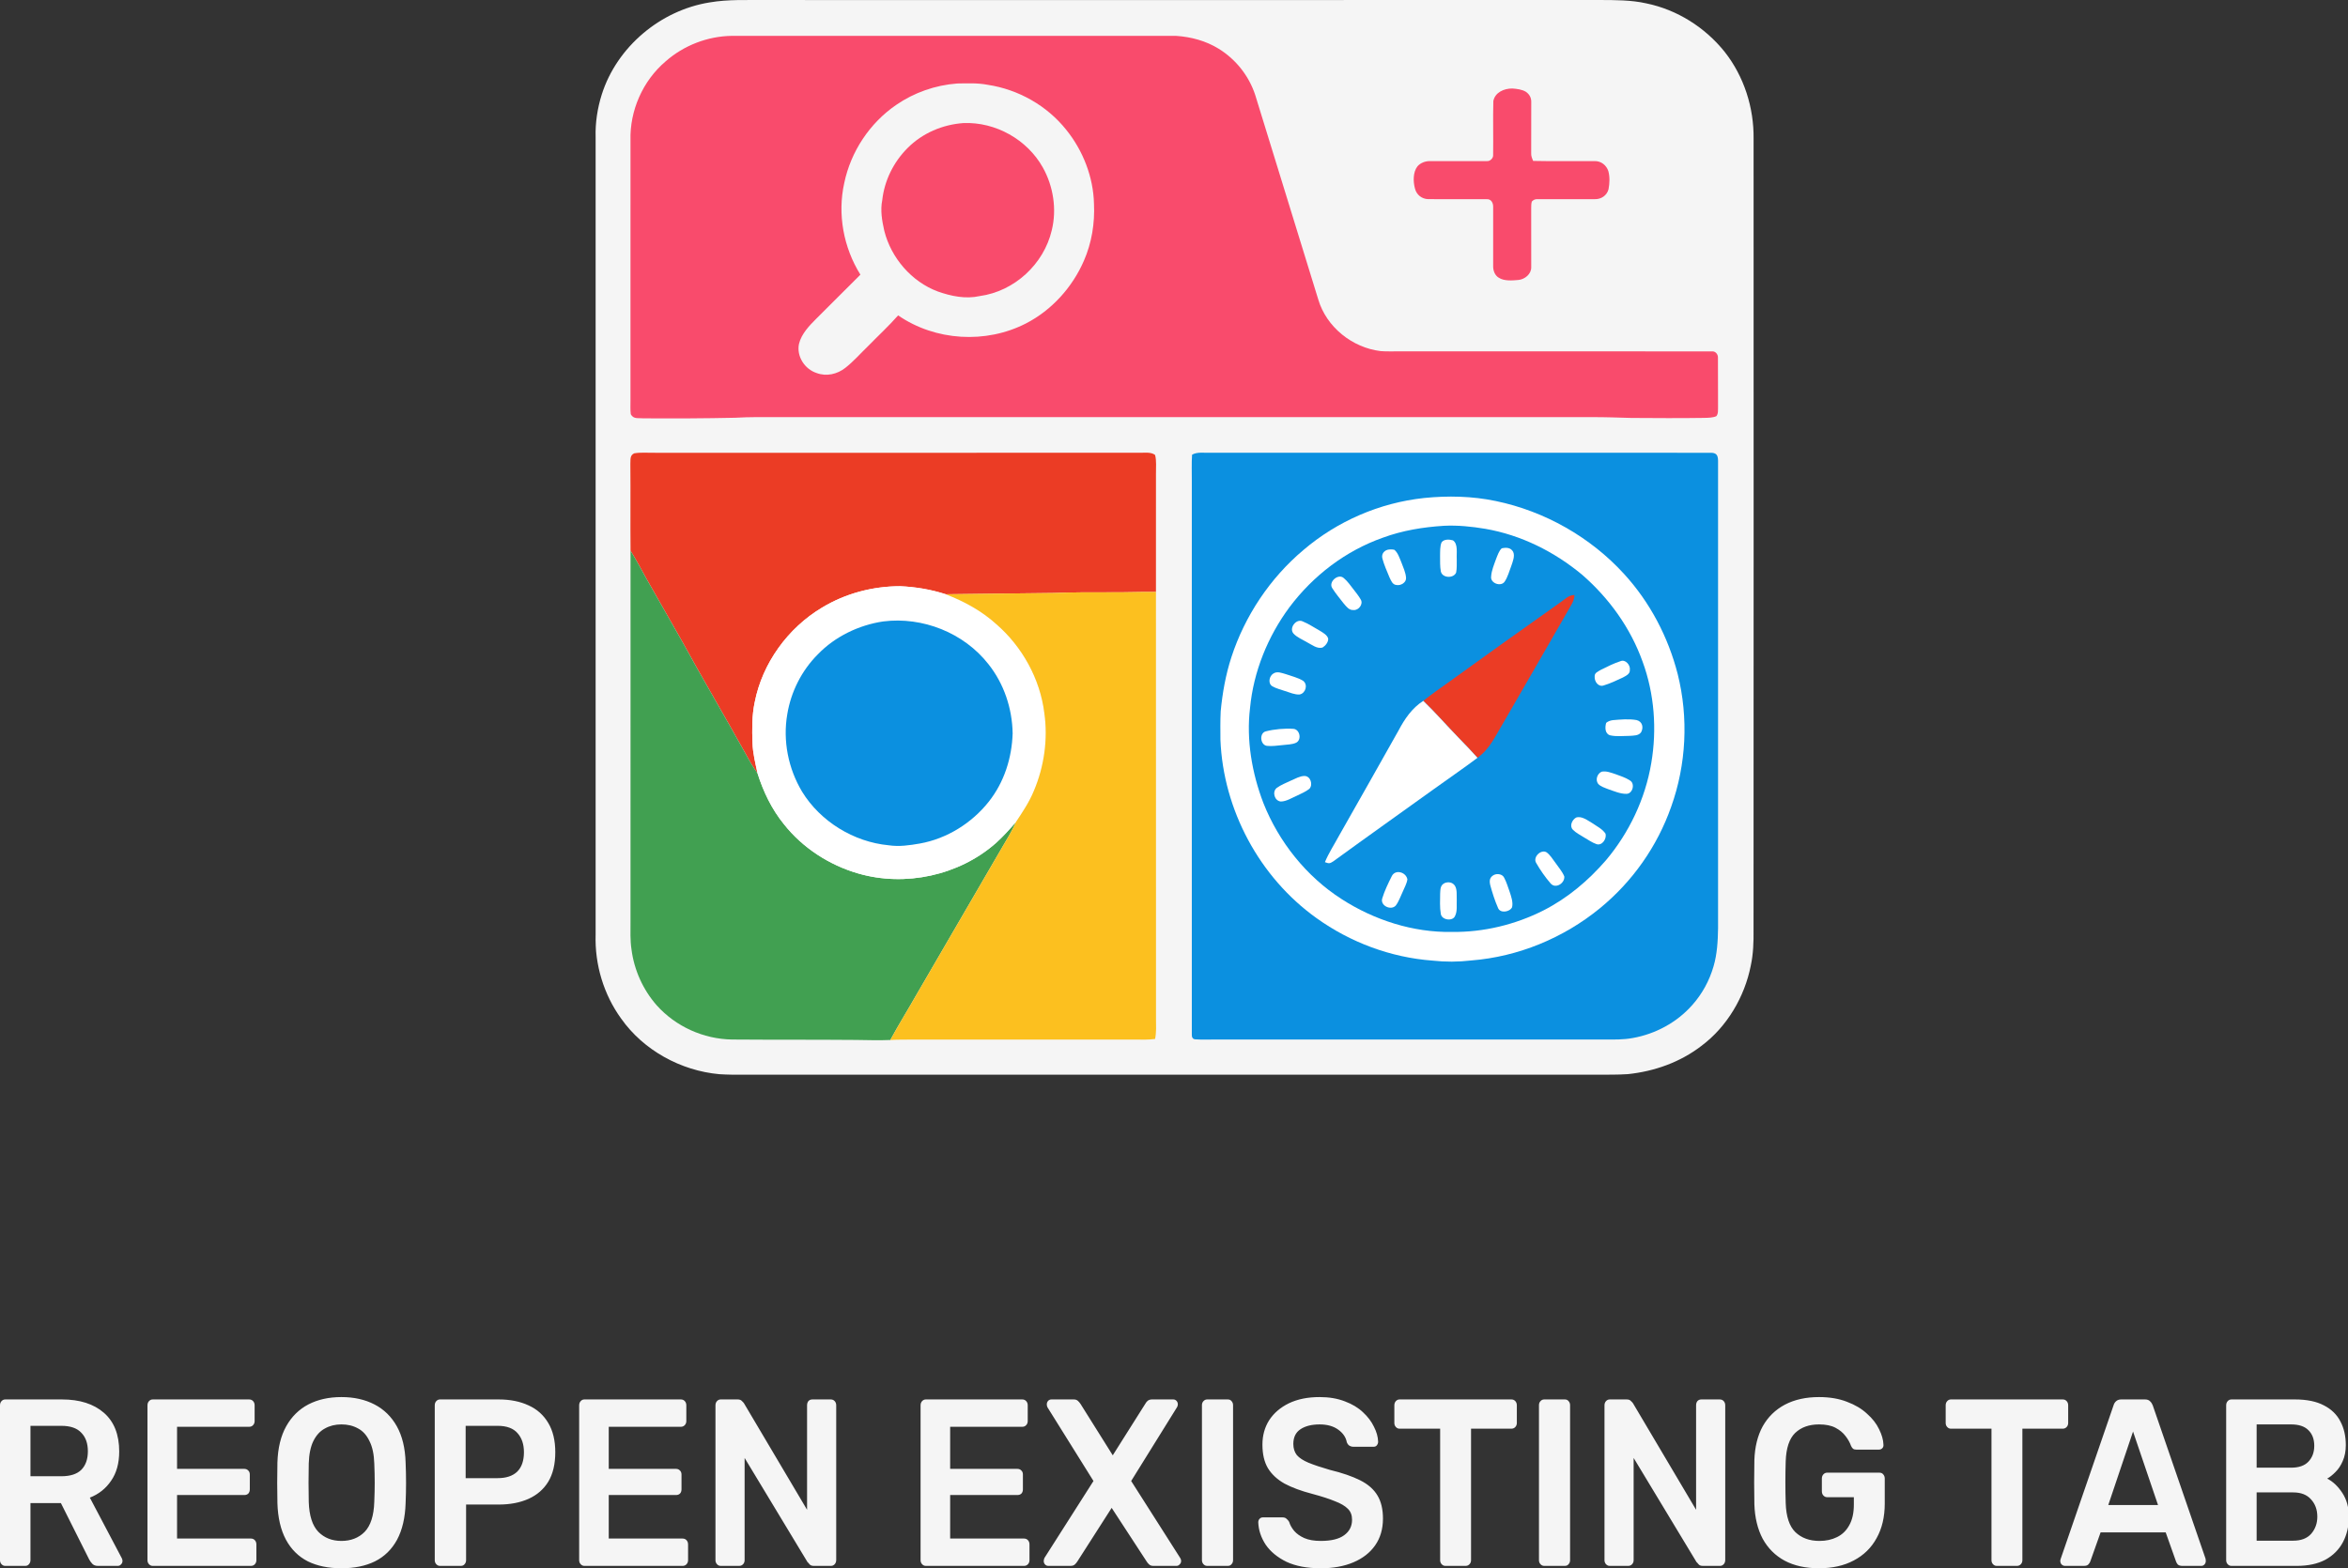 <?xml version="1.0" encoding="UTF-8" standalone="no"?>
<svg
   version="1.1"
   viewBox="0 0 1480.682 989.32"
   width="1480.682pt"
   height="989.32pt"
   id="svg32"
   sodipodi:docname="existing.svg"
   inkscape:version="1.3.2 (091e20e, 2023-11-25)"
   xmlns:inkscape="http://www.inkscape.org/namespaces/inkscape"
   xmlns:sodipodi="http://sodipodi.sourceforge.net/DTD/sodipodi-0.dtd"
   xmlns="http://www.w3.org/2000/svg"
   xmlns:svg="http://www.w3.org/2000/svg">
  <rect x="0" y="0" width="1480.682" height="989.32" fill="#333333" stroke="none"/>
  <defs
     id="defs32" />
  <sodipodi:namedview
     id="namedview32"
     pagecolor="#ffffff"
     bordercolor="#000000"
     borderopacity="0.25"
     inkscape:showpageshadow="2"
     inkscape:pageopacity="0.0"
     inkscape:pagecheckerboard="0"
     inkscape:deskcolor="#d1d1d1"
     inkscape:document-units="pt"
     inkscape:zoom="0.67659198"
     inkscape:cx="972.52113"
     inkscape:cy="623.71416"
     inkscape:window-width="2560"
     inkscape:window-height="1387"
     inkscape:window-x="3432"
     inkscape:window-y="25"
     inkscape:window-maximized="0"
     inkscape:current-layer="svg32" />
  <path
     d="m 482.62,0.016 c 49,0.02 98,-0.02 147,0.02 126.27,-0.04 252.72,0 379,-0.03 9.7,0.02 20.04,-0.03 29.52,2.11 19.44,3.98 37.05,15.11 49.43,30.55 12.26,15.54 18.52,35.23 18.27,54.96 0.08,166.33 0,332.67 -0.03,499 0.08,7.57 -0.13,15.04 -1.73,22.46 -3.89,19.77 -15.02,38.66 -31.26,50.75 -13.41,10.27 -29.54,15.97 -46.26,17.73 -6.66,0.43 -13.24,0.33 -19.94,0.34 -179,0 -358,0 -537,0.01 -5.35,0.05 -10.7,0.03 -16.04,-0.32 -24.26,-2.2 -47.78,-15.08 -61.87,-35.06 -11.04,-15.24 -16.68,-34.12 -16.1,-52.91 0.02,-167.66 0.01,-335.33 0,-502.99 -0.27,-9.16 1.14,-18.4 3.9,-27.12 9.55,-30.03 37.03,-53.06 68.04,-58 11.89,-2 23.11,-1.41 35.07,-1.5 z"
     fill="#000000"
     id="path2"
     style="fill:#f5f5f5;fill-opacity:1" />
  <path
     d="m 461.59,22.616 c 93.35,0.03 186.72,-0.01 280.08,0.01 9.46,0.64 18.73,3.11 26.85,8.12 10.76,6.63 19,16.99 22.98,28.99 13.33,43.06 26.58,86.11 39.82,129.2 5.14,17.38 21.47,30.42 39.34,32.54 3.96,0.33 7.98,0.1 11.96,0.16 65.35,0.01 131.74,-0.04 196.97,0.03 2.26,-0.21 3.89,1.89 3.77,4.03 0.13,10.32 -0.06,20.66 0.06,30.98 -0.1,1.97 0.26,4.2 -1.05,5.83 -2.32,1.07 -5.2,1.01 -7.71,1.1 -15.34,0.24 -30.69,0.12 -46.04,0.03 -8.33,-0.25 -16.66,-0.53 -25,-0.51 -171,0.01 -342,-0.01 -513,-0.01 -8.98,0.01 -18.02,-0.14 -26.99,0.4 -19.34,0.42 -38.69,0.49 -58.04,0.36 -3.13,-0.33 -6.01,0.69 -7.81,-2.57 -0.37,-2.85 -0.15,-5.81 -0.19,-8.68 0.01,-54.67 0.02,-109.33 0.01,-163.99 -0.53,-18.87 7.73,-37.64 22.11,-49.89 11.52,-10.14 26.53,-15.93 41.88,-16.13 z"
     fill="#ffffff"
     id="path3"
     style="fill:#f94b6c;fill-opacity:1" />
  <path
     d="m 953.65,55.826 c 2.86,0.21 6.17,0.56 8.65,2.11 2.27,1.62 3.45,3.82 3.33,6.65 0.03,10.69 -0.05,21.39 -0.04,32.09 -0.09,1.79 0.56,3.23 1.24,4.83 12.94,0.3 25.89,0.06 38.82,0.12 4,-0.11 7.42,2.61 8.61,6.36 0.98,3.66 0.8,7.7 0.1,11.39 -1,3.95 -4.7,6.4 -8.7,6.26 -12.01,0.02 -24.04,-0.06 -36.05,-0.01 -1.61,-0.05 -2.47,0.39 -3.61,1.48 -0.45,1.4 -0.37,3 -0.41,4.46 0.06,12.35 0.03,24.73 0.02,37.08 0.05,4.24 -4.05,7.55 -8.03,7.95 -3.89,0.35 -9.1,0.82 -12.49,-1.46 -2.51,-1.47 -3.58,-4.68 -3.48,-7.46 -0.01,-12.35 0.04,-24.73 0,-37.08 0.1,-2.46 -1.21,-5.13 -4.01,-4.94 -12.33,-0.13 -24.67,0.06 -37,-0.04 -4.02,-0.13 -7.33,-2.75 -8.3,-6.68 -1.18,-4.34 -1.32,-10.29 1.58,-14.03 1.85,-2.14 4.91,-3.32 7.7,-3.28 12,-0.06 24.02,0.1 36.02,-0.01 2.09,0.25 4.25,-1.94 3.99,-4.02 0.17,-11.27 -0.16,-22.6 0.13,-33.87 1.11,-5.51 6.77,-7.93 11.93,-7.9 z"
     fill="#ffffff"
     id="path4"
     style="fill:#f94b6c;fill-opacity:1" />
  <path
     d="m 603.6,52.666 c 6.58,-0.08 12.76,-0.42 19.21,0.82 19.33,2.91 37.37,13.09 49.57,28.38 10.59,13.11 17.13,29.87 17.5,46.76 0.57,12.27 -1.43,24.61 -6.37,35.88 -7.23,16.69 -20.28,31.17 -36.51,39.51 -25.28,12.99 -57.19,11.08 -80.62,-5.07 -5.99,6.78 -12.69,12.96 -19.01,19.43 -4.73,4.55 -9.13,9.64 -14.31,13.68 -5.1,4 -11.91,5.57 -18.08,3.25 -7.52,-2.43 -12.79,-10.55 -11.12,-18.42 1.56,-6.38 6.53,-11.47 11.03,-15.99 9.21,-9.21 18.46,-18.45 27.69,-27.64 -10.64,-17.07 -14.57,-38.12 -10.19,-57.8 4.13,-19.84 16.05,-37.83 32.77,-49.29 11.38,-7.82 24.68,-12.46 38.44,-13.5 z"
     fill="#000000"
     id="path5"
     style="fill:#f5f5f5;fill-opacity:1" />
  <path
     d="m 607.57,77.626 c 20.21,-0.81 40.16,10.35 50.04,28 6.65,11.86 8.91,26.39 5.65,39.63 -5.01,21.42 -23.61,38.53 -45.45,41.5 -8.85,1.99 -18.02,0.08 -26.42,-2.89 -16.57,-6.15 -29.46,-21.22 -33.74,-38.26 -1.43,-6.35 -2.59,-12.9 -1.29,-19.35 1.38,-12.43 7.17,-24.08 15.99,-32.9 9.35,-9.4 22.05,-14.8 35.22,-15.73 z"
     fill="#ffffff"
     id="path6"
     style="fill:#f94b6c;fill-opacity:1" />
  <path
     d="m 399.99,285.946 c 4.44,-0.74 9.14,-0.21 13.63,-0.33 101.33,-0.01 202.67,0.06 303.99,-0.03 3.28,0.2 8.1,-0.77 10.8,1.4 0.99,3.68 0.49,7.85 0.56,11.64 -0.02,24.93 -0.03,49.87 -0.01,74.8 -9.78,-0.16 -19.56,0.31 -29.34,0.2 -11.69,-0.03 -23.36,-0.03 -35.04,0.43 -22.71,0.31 -45.42,0.46 -68.13,0.81 -9.44,-3.05 -18.93,-4.63 -28.84,-5.08 -17.32,0.03 -34.45,4.55 -49.3,13.54 -21.44,12.83 -37.56,35 -42.37,59.6 -1.79,8.35 -1.73,17.23 -1.39,25.73 0.17,6.39 1.81,12.92 3.16,19.18 -2.75,-3.8 -5.07,-7.85 -7.3,-11.97 -13.32,-23.95 -27.26,-47.56 -40.43,-71.59 -7.36,-12.97 -14.8,-25.91 -22.14,-38.89 -3.32,-6.06 -6.61,-12.12 -10.21,-18.01 -0.16,-18.27 0.06,-36.54 -0.11,-54.8 0.18,-2.64 -0.44,-5.33 2.47,-6.63 z"
     fill="#eb3c25"
     id="path7" />
  <path
     d="m 763.62,285.606 c 105.02,0.04 210.03,0.01 315.04,0.01 3.69,-0.06 4.73,1.48 4.77,4.99 0.02,98.34 0,196.68 0,295.02 -0.11,7.95 -0.59,16.31 -2.85,23.97 -2.61,9.01 -7.23,17.52 -13.52,24.5 -9.61,10.86 -23.18,18.18 -37.42,20.68 -6.02,1.14 -11.94,0.95 -18.02,0.96 -81.67,0.02 -163.33,-0.01 -245,-0.01 -4.28,-0.05 -8.6,0.2 -12.87,-0.12 -1.69,-0.08 -2.26,-1.48 -2.17,-3 -0.01,-116.32 -0.02,-232.65 0,-348.98 0.04,-5.58 -0.23,-11.23 0.15,-16.79 3.3,-1.99 8.15,-1.04 11.89,-1.23 z"
     fill="#0b90e0"
     id="path8" />
  <path
     d="m 897.94,314.146 c 15.05,-1.53 30.51,-1.22 45.35,1.91 30.83,6.4 59.67,22.75 80.89,46.01 16.32,17.85 27.84,39.79 33.81,63.19 6.88,27.52 5.43,56.94 -4.12,83.64 -8.79,25.04 -24.42,47.23 -44.94,64.03 -22.97,18.78 -51.48,30.58 -81.1,32.93 -8.24,0.96 -16.3,1 -24.55,0.09 -26.28,-1.97 -51.76,-11.49 -73.14,-26.85 -35.94,-25.73 -58.76,-68.32 -60.52,-112.47 -0.02,-5.97 -0.14,-11.97 0.17,-17.93 1.09,-11.53 3.16,-23.15 6.75,-34.17 8.5,-26.1 24.4,-49.9 45.41,-67.58 21.36,-18.24 48.07,-29.78 75.99,-32.8 z"
     fill="#ffffff"
     id="path9" />
  <path
     d="m 910.58,331.666 c 8.78,-0.43 17.44,0.47 26.08,1.91 22.56,3.92 43.5,14.38 61.04,28.96 17.05,14.83 30.53,33.54 38.16,54.88 7.44,20.29 9.08,42.67 5.46,63.92 -3.78,22.54 -13.92,43.91 -28.62,61.36 -11.15,12.86 -24.18,23.86 -39.4,31.61 -17.74,8.98 -37.79,13.81 -57.68,13.56 -24.44,0.45 -49.08,-7.49 -69.54,-20.7 -22.26,-14.24 -39.67,-36.12 -49.38,-60.63 -7.2,-18.82 -10.85,-39.89 -8.4,-59.99 2.16,-22.82 11.19,-45.05 24.8,-63.44 14.97,-19.99 35.43,-35.65 59.05,-43.97 12.39,-4.54 25.3,-6.64 38.43,-7.47 z"
     fill="#0b90e0"
     id="path10" />
  <path
     d="m 916.25,340.856 c 3.4,2.28 2.12,8.25 2.4,11.77 -0.07,2.82 0.18,5.81 -0.4,8.57 -1.62,3.82 -8.73,3.51 -9.64,-0.73 -0.6,-3.2 -0.42,-6.59 -0.48,-9.84 0.07,-2.72 -0.12,-5.92 0.93,-8.47 1.53,-2.18 4.94,-1.96 7.19,-1.3 z"
     fill="#ffffff"
     id="path11" />
  <path
     d="m 947.02,345.876 c 2.77,-0.58 5.72,-0.58 7.21,2.25 1.23,2.62 -0.34,6.32 -1.2,8.89 -1.27,3.25 -2.19,6.95 -4.16,9.85 -2.31,3.49 -9.2,1.06 -8.53,-3.25 0.23,-3.77 1.89,-7.57 3.14,-11.11 0.91,-2.2 1.75,-5 3.54,-6.63 z"
     fill="#ffffff"
     id="path12" />
  <path
     d="m 874.94,346.816 c 1.41,-0.33 2.91,-0.32 4.33,-0.02 2.26,1.76 3.29,5.24 4.4,7.8 1.15,3.18 2.82,6.58 3.01,9.97 0.14,2.95 -3.34,4.98 -6.01,4.46 -2.63,-0.16 -3.51,-2.94 -4.5,-4.94 -1.57,-3.83 -3.32,-7.69 -4.39,-11.7 -0.72,-2.57 0.67,-4.79 3.16,-5.57 z"
     fill="#ffffff"
     id="path13" />
  <path
     d="m 397.63,347.376 c 3.6,5.89 6.89,11.95 10.21,18.01 7.34,12.98 14.78,25.92 22.14,38.89 13.17,24.03 27.11,47.64 40.43,71.59 2.23,4.12 4.55,8.17 7.3,11.97 3.67,11.62 8.93,22.58 16.64,32.07 11.77,14.93 28.67,25.84 46.89,31.09 29.53,8.58 63.55,1.26 86.66,-19.09 4.56,-4.03 8.7,-8.73 12.72,-13.31 -2.43,5.77 -5.71,10.79 -8.82,16.2 -17.84,30.53 -35.48,61.17 -53.31,91.7 -5.6,9.88 -11.63,19.53 -17.04,29.52 -7.25,0.32 -14.57,0.05 -21.83,-0.03 -26,-0.22 -52.01,-0.06 -78.01,-0.26 -18.01,-0.31 -35.47,-8.16 -47.49,-21.59 -8.61,-9.81 -14.24,-22.27 -15.88,-35.22 -0.89,-5.8 -0.63,-11.46 -0.63,-17.29 0.02,-78.08 -0.03,-156.18 0.02,-234.25 z"
     fill="#41a051"
     id="path14" />
  <path
     d="m 847.5,364.736 c 2.33,1.94 4.13,4.63 6.01,7 1.58,2.09 3.33,4.16 4.6,6.46 1.74,2.86 -1.32,6.88 -4.5,6.61 -2.9,0.22 -4.44,-2.08 -6.16,-4.01 -2.45,-3.22 -5.15,-6.34 -7.3,-9.78 -2.67,-4.01 3.93,-9.6 7.35,-6.28 z"
     fill="#ffffff"
     id="path15" />
  <path
     d="m 567.61,369.786 c 9.91,0.45 19.4,2.03 28.84,5.08 11.69,4.57 22.63,10.48 31.96,18.97 16.24,14.14 27.49,34.42 30.14,55.85 2.4,16.53 -0.08,33.92 -6.61,49.26 -2.91,7.09 -7.11,13.31 -11.32,19.65 -4.02,4.58 -8.16,9.28 -12.72,13.31 -23.11,20.35 -57.13,27.67 -86.66,19.09 -18.22,-5.25 -35.12,-16.16 -46.89,-31.09 -7.71,-9.49 -12.97,-20.45 -16.64,-32.07 -1.35,-6.26 -2.99,-12.79 -3.16,-19.18 -0.34,-8.5 -0.4,-17.38 1.39,-25.73 4.81,-24.6 20.93,-46.77 42.37,-59.6 14.85,-8.99 31.98,-13.51 49.3,-13.54 z"
     fill="#ffffff"
     id="path16" />
  <path
     d="m 699.62,373.626 c 9.78,0.11 19.56,-0.36 29.34,-0.2 0,89.74 0.04,179.47 0.03,269.2 0.02,4.3 0.3,8.51 -0.58,12.76 -4.26,0.54 -8.51,0.44 -12.79,0.38 -46.33,0 -92.67,0 -139,0.01 -5.06,0.02 -10.11,-0.06 -15.17,0.24 5.41,-9.99 11.44,-19.64 17.04,-29.52 17.83,-30.53 35.47,-61.17 53.31,-91.7 3.11,-5.41 6.39,-10.43 8.82,-16.2 4.21,-6.34 8.41,-12.56 11.32,-19.65 6.53,-15.34 9.01,-32.73 6.61,-49.26 -2.65,-21.43 -13.9,-41.71 -30.14,-55.85 -9.33,-8.49 -20.27,-14.4 -31.96,-18.97 22.71,-0.35 45.42,-0.5 68.13,-0.81 11.68,-0.46 23.35,-0.46 35.04,-0.43 z"
     fill="#fcc01f"
     id="path17" />
  <path
     d="m 992.87,375.316 c -0.07,2.72 -1.11,4.81 -2.46,7.08 -14.17,24.52 -28.15,49.13 -42.41,73.6 -5.01,8.2 -8.28,16.2 -16.27,22.03 -3.89,-4.28 -7.82,-8.5 -11.89,-12.61 -7.48,-7.7 -14.52,-15.84 -22.31,-23.31 4.97,-3.94 10.12,-7.62 15.3,-11.27 23.64,-17.05 47.34,-34.05 71.16,-50.86 3.02,-1.99 4.99,-4.55 8.88,-4.66 z"
     fill="#eb3c25"
     id="path18" />
  <path
     d="m 556.95,392.006 c 24.84,-3.15 50.87,7.15 66.36,26.94 9.84,12.38 15.01,27.94 15.28,43.69 -0.5,15.49 -5.33,30.74 -14.99,42.98 -10.69,13.57 -26.46,23.43 -43.52,26.48 -6.65,1.15 -13.03,2.1 -19.79,1.09 -21.91,-2.09 -42.95,-14.97 -54.47,-33.77 -8.72,-14.52 -12.25,-32.17 -9.35,-48.89 2.33,-14.17 9.1,-27.62 19.28,-37.77 10.81,-11.24 25.84,-18.46 41.2,-20.75 z"
     fill="#0b90e0"
     id="path19" />
  <path
     d="m 821.28,391.886 c 3.87,1.55 7.43,3.97 11.06,6 1.86,1.16 4.59,2.65 5.23,4.9 0.21,2.13 -1.65,4.49 -3.37,5.57 -3.39,1.35 -7.08,-1.8 -10.01,-3.24 -2.8,-1.69 -6.37,-3.08 -8.56,-5.54 -2.83,-3.37 1.6,-9.34 5.65,-7.69 z"
     fill="#ffffff"
     id="path20" />
  <path
     d="m 1022.03,417.026 c 3.07,-1.21 6.24,2.59 5.77,5.55 0.2,2.62 -2.51,3.74 -4.42,4.81 -3.92,1.82 -7.9,3.74 -12.05,4.98 -3.45,1.2 -5.98,-2.59 -5.71,-5.66 -0.2,-2.33 2.28,-3.16 3.9,-4.18 4.06,-2.02 8.18,-4.12 12.51,-5.5 z"
     fill="#ffffff"
     id="path21" />
  <path
     d="m 810.94,425.276 c 3.58,1.29 7.62,2.16 10.85,4.2 3.17,2.44 1.56,7.86 -2.21,8.6 -3.02,0.25 -6.33,-1.28 -9.2,-2.15 -2.64,-0.95 -5.58,-1.59 -8.01,-3.02 -2.94,-1.72 -2.03,-6.44 0.61,-8.02 2.48,-1.68 5.39,-0.3 7.96,0.39 z"
     fill="#ffffff"
     id="path22" />
  <path
     d="m 897.53,442.106 c 7.79,7.47 14.83,15.61 22.31,23.31 4.07,4.11 8,8.33 11.89,12.61 -9.11,6.84 -18.54,13.27 -27.78,19.93 -21.01,15.11 -41.95,29.95 -62.85,45.16 -2.34,1.6 -2.9,1.78 -5.59,0.73 2.43,-5.85 5.82,-10.96 8.82,-16.53 12.53,-22.12 25.12,-44.22 37.55,-66.41 3.94,-7.43 8.45,-14.15 15.65,-18.8 z"
     fill="#ffffff"
     id="path23" />
  <path
     d="m 1017.05,454.276 c 4.88,-0.41 10.17,-0.92 15.01,-0.05 3.68,0.92 4.51,4.64 2.85,7.67 -1.57,2.29 -4.8,2.09 -7.25,2.29 -4.01,0.01 -8.38,0.57 -12.3,-0.35 -3.36,-0.98 -3.3,-5.12 -2.49,-7.85 1.2,-1.02 2.64,-1.49 4.18,-1.71 z"
     fill="#ffffff"
     id="path24" />
  <path
     d="m 815.53,459.746 c 4.09,0.18 5.56,6.74 1.91,8.72 -2.58,1.27 -5.94,1.16 -8.76,1.55 -3.21,0.29 -6.62,0.85 -9.83,0.46 -4.23,-0.71 -4.83,-8.17 -0.53,-9.16 5.12,-1.34 11.95,-1.96 17.21,-1.57 z"
     fill="#ffffff"
     id="path25" />
  <path
     d="m 1009.95,486.806 c 2.86,-0.68 6.18,0.66 8.9,1.56 3.02,1.14 6.34,2.15 9.04,3.96 3.43,2 1.64,8.58 -2.34,8.42 -3.74,0.06 -7.65,-1.66 -11.16,-2.85 -2.16,-0.88 -5.03,-1.68 -6.6,-3.49 -1.85,-2.51 -0.56,-6.31 2.16,-7.6 z"
     fill="#ffffff"
     id="path26" />
  <path
     d="m 822.55,489.486 c 3.94,-0.06 5.64,5.6 3.11,8.15 -2.29,1.81 -5.18,2.99 -7.78,4.27 -3.14,1.34 -6.69,3.67 -10.14,3.69 -4.01,-0.33 -5.64,-6.05 -2.67,-8.53 2.75,-2.04 6.17,-3.29 9.24,-4.78 2.55,-1.09 5.44,-2.77 8.24,-2.8 z"
     fill="#ffffff"
     id="path27" />
  <path
     d="m 993.91,515.716 c 3.54,-1.17 7.21,1.79 10.13,3.47 2.81,1.96 6.61,3.79 8.45,6.75 0.79,3.11 -2.08,7.64 -5.65,6.56 -2.78,-0.92 -5.31,-2.77 -7.85,-4.22 -2.38,-1.52 -5.17,-2.88 -7.14,-4.93 -2.29,-2.37 -0.4,-6.26 2.06,-7.63 z"
     fill="#ffffff"
     id="path28" />
  <path
     d="m 975.32,537.656 c 2.3,1.67 3.9,4.45 5.61,6.68 1.88,2.73 4.27,5.42 5.53,8.5 0.46,4.17 -5.34,8.09 -8.56,4.5 -3.12,-3.54 -6.89,-8.89 -9.18,-13.02 -2.22,-3.59 3,-8.82 6.6,-6.66 z"
     fill="#ffffff"
     id="path29" />
  <path
     d="m 887.52,554.726 c -0.39,2.7 -1.92,5.3 -2.96,7.81 -1.37,2.86 -2.43,6.14 -4.36,8.67 -2.94,3.33 -9.9,0.18 -8.56,-4.43 1.46,-4.81 3.77,-9.59 6.03,-14.08 2.24,-4.57 9.05,-2.56 9.85,2.03 z"
     fill="#ffffff"
     id="path30" />
  <path
     d="m 942.09,551.906 c 2.11,-1.03 5.4,-0.56 6.47,1.79 1.46,2.7 2.33,5.76 3.38,8.64 1.01,3.06 2.37,6.76 1.59,9.98 -1.55,3.07 -7.64,4 -8.91,0.27 -2,-4.52 -3.53,-9.43 -4.84,-14.2 -0.65,-2.84 -0.47,-4.99 2.31,-6.48 z"
     fill="#ffffff"
     id="path31" />
  <path
     d="m 911.12,556.986 c 2.37,-0.85 4.95,-0.45 6.39,1.78 1.5,2.42 1,6.1 1.14,8.85 -0.16,3.16 0.44,7.11 -0.99,10 -1.36,3.79 -8.47,2.85 -9.07,-1.13 -0.73,-4.21 -0.43,-8.65 -0.41,-12.92 0.18,-2.78 0.05,-5.22 2.94,-6.58 z"
     fill="#ffffff"
     id="path32" />
  <path
     style="font-weight:500;font-size:143.946px;font-family:Rubik;-inkscape-font-specification:'Rubik Medium';fill:#f5f5f5;stroke-width:2.72"
     d="m 3.455,947.951 q -1.439,0 -2.447,-1.008 Q -3.8146972e-8,945.935 -3.8146972e-8,944.496 v -93.709 q 0,-1.583 1.008,-2.591 1.008,-1.008 2.447,-1.008 H 40.737 q 17.417,0 27.494,8.061 10.076,8.061 10.076,23.463 0,10.652 -5.326,17.705 -5.182,7.053 -13.963,10.22 l 21.016,36.706 q 0.432,0.864 0.432,1.583 0,1.296 -1.008,2.159 -0.864,0.864 -2.015,0.864 H 64.344 q -2.447,0 -3.743,-1.296 -1.296,-1.296 -2.015,-2.591 L 40.017,909.949 H 20.008 v 34.547 q 0,1.439 -1.008,2.447 -0.864,1.008 -2.447,1.008 z M 20.008,893.683 H 40.305 q 8.781,0 13.099,-3.887 4.318,-4.03 4.318,-11.228 0,-7.197 -4.318,-11.228 -4.174,-4.174 -13.099,-4.174 H 20.008 Z m 80.322,54.268 q -1.439,0 -2.447,-1.008 -1.008,-1.008 -1.008,-2.447 v -93.709 q 0,-1.583 1.008,-2.591 1.008,-1.008 2.447,-1.008 h 63.336 q 1.583,0 2.591,1.008 1.008,1.008 1.008,2.591 v 9.5 q 0,1.439 -1.008,2.447 -1.008,1.008 -2.591,1.008 h -47.358 v 25.478 h 44.191 q 1.583,0 2.591,1.008 1.008,0.864 1.008,2.447 v 8.925 q 0,1.583 -1.008,2.591 -1.008,0.864 -2.591,0.864 h -44.191 v 26.342 h 48.51 q 1.583,0 2.591,1.008 1.008,1.008 1.008,2.591 v 9.5 q 0,1.439 -1.008,2.447 -1.008,1.008 -2.591,1.008 z m 123.937,1.439 q -12.811,0 -22.024,-4.174 -9.213,-4.318 -14.395,-13.099 -5.182,-8.925 -5.614,-22.168 -0.144,-6.19 -0.144,-12.235 0,-6.046 0.144,-12.379 0.432,-13.099 5.758,-21.88 5.326,-8.781 14.539,-13.243 9.356,-4.462 21.736,-4.462 12.379,0 21.736,4.462 9.356,4.462 14.682,13.243 5.326,8.781 5.758,21.88 0.288,6.334 0.288,12.379 0,6.046 -0.288,12.235 -0.432,13.243 -5.614,22.168 -5.182,8.781 -14.539,13.099 -9.213,4.174 -22.024,4.174 z m 0,-16.554 q 9.356,0 15.258,-5.47 5.902,-5.614 6.334,-18.137 0.288,-6.334 0.288,-11.66 0,-5.47 -0.288,-11.66 -0.288,-8.349 -3.167,-13.531 -2.735,-5.326 -7.485,-7.629 -4.75,-2.447 -10.94,-2.447 -6.046,0 -10.796,2.447 -4.75,2.303 -7.629,7.629 -2.735,5.182 -3.023,13.531 -0.144,6.19 -0.144,11.66 0,5.326 0.144,11.66 0.432,12.523 6.334,18.137 5.902,5.47 15.114,5.47 z m 64.776,15.114 q -1.439,0 -2.447,-1.008 -1.008,-1.008 -1.008,-2.447 v -93.709 q 0,-1.583 1.008,-2.591 1.008,-1.008 2.447,-1.008 h 38.578 q 11.228,0 19.577,3.599 8.349,3.455 12.955,10.652 4.606,7.053 4.606,17.705 0,10.796 -4.606,17.849 -4.606,6.909 -12.955,10.364 -8.349,3.455 -19.577,3.455 h -21.448 v 33.683 q 0,1.439 -1.008,2.447 -0.864,1.008 -2.447,1.008 z m 16.842,-53.116 h 21.016 q 8.349,0 12.811,-3.887 4.462,-4.03 4.462,-11.804 0,-7.197 -4.174,-11.516 -4.174,-4.462 -13.099,-4.462 h -21.016 z m 78.019,53.116 q -1.439,0 -2.447,-1.008 -1.008,-1.008 -1.008,-2.447 v -93.709 q 0,-1.583 1.008,-2.591 1.008,-1.008 2.447,-1.008 h 63.336 q 1.583,0 2.591,1.008 1.008,1.008 1.008,2.591 v 9.5 q 0,1.439 -1.008,2.447 -1.008,1.008 -2.591,1.008 h -47.358 v 25.478 h 44.191 q 1.583,0 2.591,1.008 1.008,0.864 1.008,2.447 v 8.925 q 0,1.583 -1.008,2.591 -1.008,0.864 -2.591,0.864 h -44.191 v 26.342 h 48.51 q 1.583,0 2.591,1.008 1.008,1.008 1.008,2.591 v 9.5 q 0,1.439 -1.008,2.447 -1.008,1.008 -2.591,1.008 z m 89.534,0 q -1.439,0 -2.447,-1.008 -1.008,-1.008 -1.008,-2.447 v -93.709 q 0,-1.583 1.008,-2.591 1.008,-1.008 2.447,-1.008 h 11.084 q 2.015,0 2.879,1.008 1.008,0.864 1.296,1.296 l 41.456,64.488 v -63.192 q 0,-1.583 0.864,-2.591 1.008,-1.008 2.591,-1.008 h 12.091 q 1.583,0 2.591,1.008 1.008,1.008 1.008,2.591 v 93.565 q 0,1.583 -1.008,2.591 -1.008,1.008 -2.447,1.008 h -11.228 q -2.015,0 -2.879,-1.008 -0.864,-1.008 -1.296,-1.296 l -41.312,-63.048 v 61.897 q 0,1.439 -1.008,2.447 -1.008,1.008 -2.591,1.008 z m 134.734,0 q -1.439,0 -2.447,-1.008 -1.008,-1.008 -1.008,-2.447 v -93.709 q 0,-1.583 1.008,-2.591 1.008,-1.008 2.447,-1.008 h 63.336 q 1.583,0 2.591,1.008 1.008,1.008 1.008,2.591 v 9.5 q 0,1.439 -1.008,2.447 -1.008,1.008 -2.591,1.008 h -47.358 v 25.478 h 44.191 q 1.583,0 2.591,1.008 1.008,0.864 1.008,2.447 v 8.925 q 0,1.583 -1.008,2.591 -1.008,0.864 -2.591,0.864 h -44.191 v 26.342 h 48.51 q 1.583,0 2.591,1.008 1.008,1.008 1.008,2.591 v 9.5 q 0,1.439 -1.008,2.447 -1.008,1.008 -2.591,1.008 z m 80.466,0 q -1.296,0 -2.159,-0.864 -0.864,-0.864 -0.864,-2.159 0,-0.432 0.144,-0.864 0.144,-0.432 0.288,-0.864 l 32.244,-46.639 -30.229,-44.623 q -0.432,-0.864 -0.432,-1.727 0,-1.296 0.864,-2.159 0.864,-0.864 2.159,-0.864 h 14.682 q 1.727,0 2.735,0.864 1.008,0.864 1.727,1.871 l 21.16,31.092 21.304,-31.092 q 0.576,-1.008 1.583,-1.871 1.152,-0.864 2.879,-0.864 h 13.963 q 1.296,0 2.159,0.864 0.864,0.864 0.864,2.159 0,0.864 -0.576,1.727 l -30.085,44.623 32.244,46.639 q 0.288,0.432 0.432,0.864 0.144,0.432 0.144,0.864 0,1.296 -1.008,2.159 -0.864,0.864 -2.015,0.864 h -15.258 q -1.727,0 -2.735,-0.864 -1.008,-0.864 -1.583,-1.727 l -23.031,-32.532 -22.6,32.532 q -0.576,0.864 -1.583,1.727 -1.008,0.864 -2.879,0.864 z m 104.361,0 q -1.439,0 -2.447,-1.008 -1.008,-1.008 -1.008,-2.447 v -93.853 q 0,-1.439 1.008,-2.447 1.008,-1.008 2.447,-1.008 h 13.531 q 1.583,0 2.447,1.008 1.008,1.008 1.008,2.447 v 93.853 q 0,1.439 -1.008,2.447 -0.864,1.008 -2.447,1.008 z m 74.564,1.439 q -13.387,0 -22.456,-3.887 -8.925,-4.03 -13.675,-10.364 -4.606,-6.478 -4.894,-13.531 0,-1.296 0.864,-2.159 0.864,-0.864 2.159,-0.864 h 12.811 q 1.871,0 2.735,0.864 1.008,0.72 1.727,1.871 0.864,2.735 3.311,5.47 2.447,2.591 6.622,4.318 4.318,1.727 10.796,1.727 10.364,0 15.402,-3.455 5.182,-3.455 5.182,-9.356 0,-4.174 -2.735,-6.622 -2.735,-2.591 -8.493,-4.606 -5.614,-2.159 -14.97,-4.462 -10.796,-2.591 -18.137,-6.19 -7.197,-3.743 -10.94,-9.356 -3.599,-5.614 -3.599,-14.251 0,-8.349 4.462,-14.826 4.606,-6.478 12.955,-10.22 8.493,-3.743 20.152,-3.743 9.356,0 16.554,2.591 7.197,2.447 11.948,6.622 4.75,4.03 7.197,8.781 2.591,4.606 2.735,9.069 0,1.152 -0.864,2.159 -0.72,0.864 -2.159,0.864 h -13.387 q -1.152,0 -2.303,-0.576 -1.152,-0.576 -1.871,-2.159 -0.864,-4.462 -5.614,-7.629 -4.75,-3.167 -12.235,-3.167 -7.773,0 -12.523,2.879 -4.75,2.879 -4.75,8.925 0,4.03 2.303,6.765 2.447,2.591 7.629,4.606 5.326,2.015 13.963,4.318 12.235,2.735 20.009,6.334 7.773,3.599 11.372,9.213 3.599,5.47 3.599,13.963 0,9.5 -5.182,16.266 -5.038,6.622 -14.251,10.22 -9.213,3.599 -21.448,3.599 z m 81.905,-1.439 q -1.439,0 -2.447,-1.008 -1.008,-1.008 -1.008,-2.447 v -79.602 h -26.63 q -1.439,0 -2.447,-1.008 -1.008,-1.008 -1.008,-2.447 v -10.652 q 0,-1.583 1.008,-2.591 1.008,-1.008 2.447,-1.008 h 73.412 q 1.583,0 2.591,1.008 1.008,1.008 1.008,2.591 v 10.652 q 0,1.439 -1.008,2.447 -1.008,1.008 -2.591,1.008 h -26.486 v 79.602 q 0,1.439 -1.008,2.447 -1.008,1.008 -2.591,1.008 z m 64.92,0 q -1.44,0 -2.447,-1.008 -1.008,-1.008 -1.008,-2.447 v -93.853 q 0,-1.439 1.008,-2.447 1.008,-1.008 2.447,-1.008 h 13.531 q 1.583,0 2.447,1.008 1.008,1.008 1.008,2.447 v 93.853 q 0,1.439 -1.008,2.447 -0.864,1.008 -2.447,1.008 z m 43.04,0 q -1.44,0 -2.447,-1.008 -1.008,-1.008 -1.008,-2.447 v -93.709 q 0,-1.583 1.008,-2.591 1.008,-1.008 2.447,-1.008 h 11.084 q 2.015,0 2.879,1.008 1.008,0.864 1.296,1.296 l 41.456,64.488 v -63.192 q 0,-1.583 0.864,-2.591 1.008,-1.008 2.591,-1.008 h 12.091 q 1.583,0 2.591,1.008 1.008,1.008 1.008,2.591 v 93.565 q 0,1.583 -1.008,2.591 -1.008,1.008 -2.447,1.008 h -11.228 q -2.015,0 -2.879,-1.008 -0.864,-1.008 -1.296,-1.296 l -41.312,-63.048 v 61.897 q 0,1.439 -1.008,2.447 -1.008,1.008 -2.591,1.008 z m 137.469,1.439 q -13.243,0 -22.6,-4.606 -9.213,-4.606 -14.395,-13.243 -5.038,-8.781 -5.47,-20.872 -0.144,-6.19 -0.144,-13.243 0,-7.197 0.144,-13.531 0.432,-11.948 5.47,-20.44 5.182,-8.493 14.539,-13.099 9.5,-4.606 22.456,-4.606 10.508,0 18.425,2.879 7.917,2.735 13.099,7.197 5.326,4.318 7.917,9.356 2.735,5.038 2.879,9.356 0.144,1.296 -0.72,2.159 -0.864,0.864 -2.303,0.864 h -14.826 q -1.44,0 -2.159,-0.576 -0.72,-0.576 -1.296,-1.727 -1.152,-3.023 -3.599,-5.902 -2.447,-3.023 -6.622,-5.038 -4.174,-2.015 -10.796,-2.015 -9.788,0 -15.69,5.182 -5.758,5.182 -6.19,17.13 -0.432,12.523 0,25.334 0.432,12.235 6.334,17.561 6.046,5.326 15.834,5.326 6.478,0 11.516,-2.303 5.182,-2.303 8.061,-7.197 3.023,-4.894 3.023,-12.523 v -4.462 h -17.561 q -1.44,0 -2.447,-1.008 -1.008,-1.008 -1.008,-2.591 v -7.629 q 0,-1.583 1.008,-2.591 1.008,-1.008 2.447,-1.008 h 34.403 q 1.583,0 2.447,1.008 1.008,1.008 1.008,2.591 v 15.114 q 0,12.091 -5.326,20.872 -5.182,8.781 -14.97,13.531 -9.644,4.75 -22.887,4.75 z m 116.74,-1.439 q -1.44,0 -2.447,-1.008 -1.008,-1.008 -1.008,-2.447 v -79.602 h -26.63 q -1.44,0 -2.447,-1.008 -1.008,-1.008 -1.008,-2.447 v -10.652 q 0,-1.583 1.008,-2.591 1.008,-1.008 2.447,-1.008 h 73.412 q 1.583,0 2.591,1.008 1.008,1.008 1.008,2.591 v 10.652 q 0,1.439 -1.008,2.447 -1.008,1.008 -2.591,1.008 h -26.486 v 79.602 q 0,1.439 -1.008,2.447 -1.008,1.008 -2.591,1.008 z m 44.767,0 q -1.151,0 -2.159,-0.864 -0.864,-0.864 -0.864,-2.159 0,-0.576 0.288,-1.296 l 34.691,-92.845 q 0.432,-1.439 1.583,-2.447 1.296,-1.152 3.455,-1.152 h 15.69 q 2.159,0 3.311,1.152 1.152,1.008 1.727,2.447 l 34.691,92.845 q 0.144,0.72 0.144,1.296 0,1.296 -0.864,2.159 -0.864,0.864 -2.015,0.864 h -12.523 q -2.015,0 -3.023,-0.864 -0.864,-1.008 -1.151,-1.871 l -6.766,-17.561 h -42.752 l -6.765,17.561 q -0.288,0.864 -1.296,1.871 -0.864,0.864 -2.879,0.864 z m 28.501,-36.85 h 32.676 l -16.41,-44.479 z m 80.898,36.85 q -1.44,0 -2.447,-1.008 -1.008,-1.008 -1.008,-2.447 v -93.709 q 0,-1.583 1.008,-2.591 1.008,-1.008 2.447,-1.008 h 41.744 q 11.66,0 19.001,3.599 7.341,3.455 10.796,9.644 3.599,6.19 3.599,14.395 0,5.47 -2.015,9.644 -1.871,4.03 -4.75,6.622 -2.735,2.591 -5.47,4.03 5.614,2.591 9.932,8.637 4.318,6.046 4.318,14.395 0,8.637 -3.886,15.402 -3.886,6.765 -11.516,10.652 -7.629,3.743 -18.857,3.743 z m 16.554,-15.258 h 24.039 q 7.773,0 11.803,-4.174 4.03,-4.318 4.03,-10.364 0,-6.334 -4.174,-10.508 -4.03,-4.174 -11.66,-4.174 h -24.039 z m 0,-44.191 h 22.599 q 7.629,0 11.372,-3.599 3.887,-3.743 3.887,-9.644 0,-6.046 -3.887,-9.5 -3.743,-3.455 -11.372,-3.455 h -22.599 z"
     id="text32"
     transform="scale(0.96,1.042)"
     aria-label="REOPEN EXISTING TAB" />
</svg>

